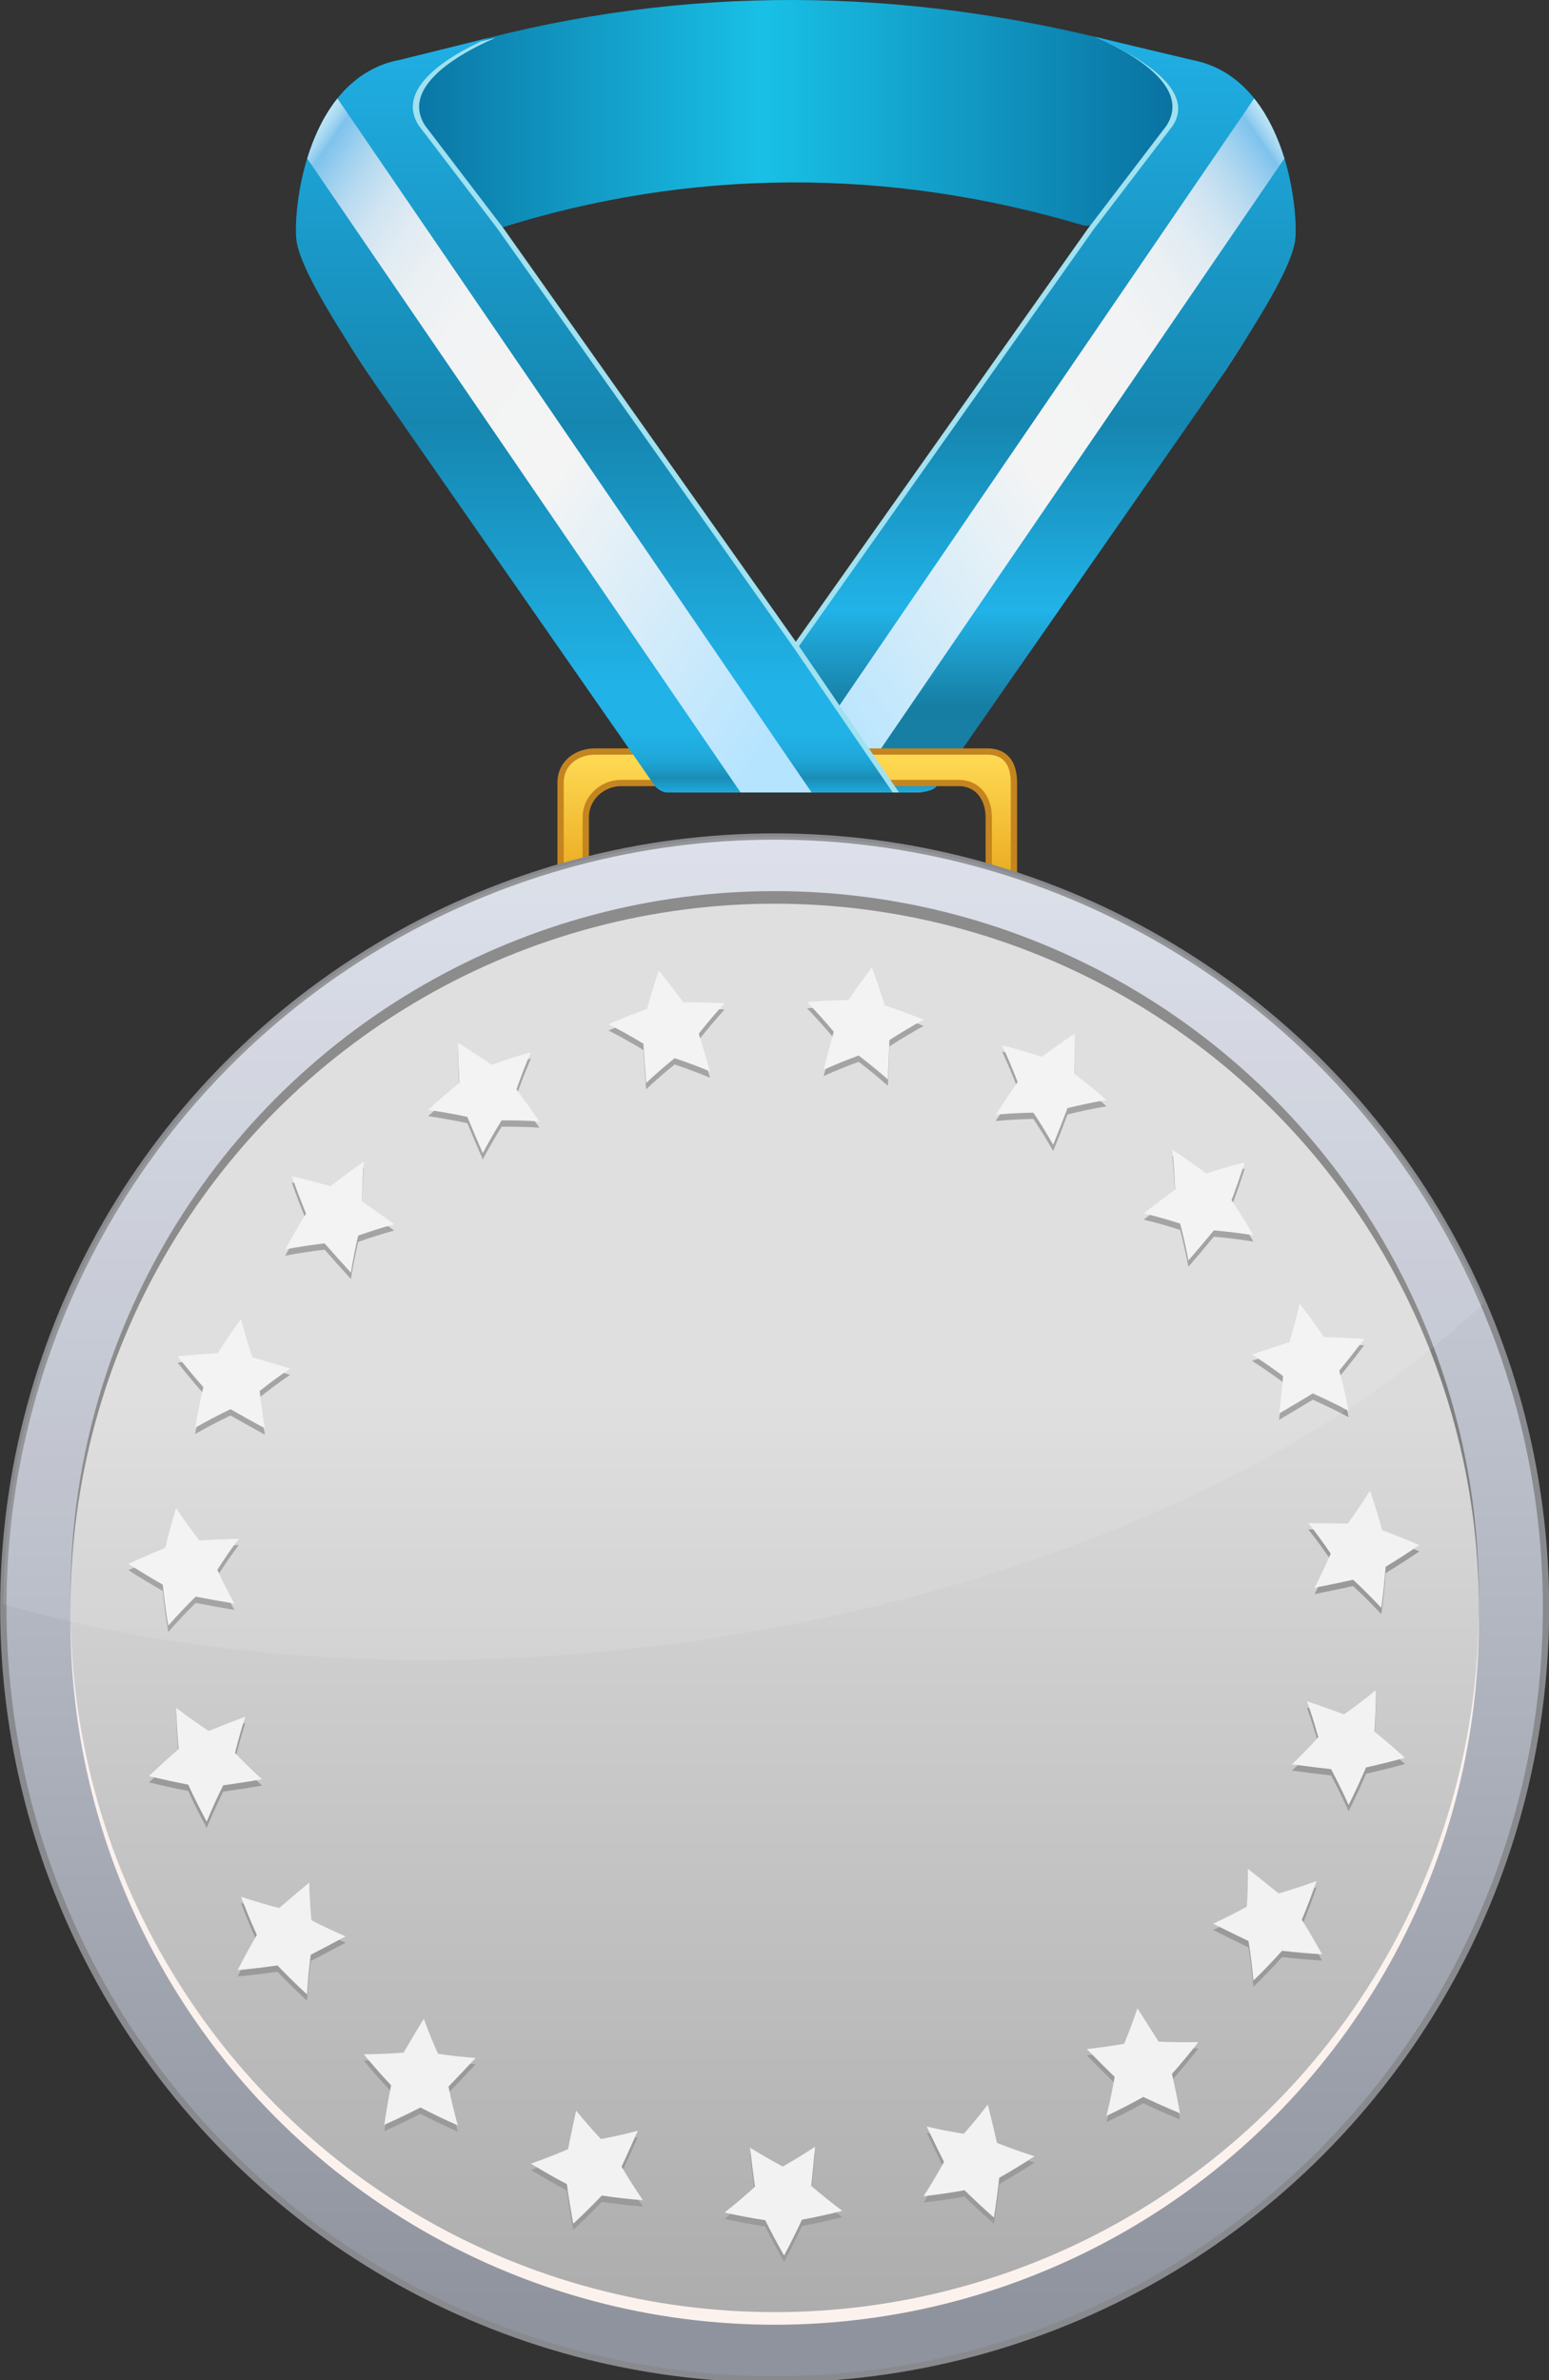 <?xml version="1.0" encoding="utf-8"?>
<!-- Generator: Adobe Illustrator 15.1.0, SVG Export Plug-In  -->
<!DOCTYPE svg PUBLIC "-//W3C//DTD SVG 1.1//EN" "http://www.w3.org/Graphics/SVG/1.1/DTD/svg11.dtd">
<svg version="1.1"
	 xmlns="http://www.w3.org/2000/svg" xmlns:xlink="http://www.w3.org/1999/xlink" xmlns:a="http://ns.adobe.com/AdobeSVGViewerExtensions/3.0/"
	 x="0px" y="0px" width="246px" height="378px" viewBox="-0.026 0 246 378"
	 overflow="visible" enable-background="new -0.026 0 246 378" xml:space="preserve">
<rect x="-0.026" y="0" width="246" height="378" fill="#333333" stroke="none"/>
<defs>
</defs>
<linearGradient id="center_11_" gradientUnits="userSpaceOnUse" x1="46.968" y1="18.172" x2="205.74" y2="18.172">
	<stop  offset="0" style="stop-color:#065D8F"/>
	<stop  offset="0.467" style="stop-color:#19C0E6"/>
	<stop  offset="0.989" style="stop-color:#055D8F"/>
</linearGradient>
<path id="center_10_" fill="url(#center_11_)" d="M202.969,22.376c-3.137-7.642-7.312-10.969-12.197-12.498l-12.896-3.033
	c-34.492-8.902-68.985-9.348-103.479,0L62.532,9.722c-3.699,0.707-9.441,4.504-12.578,12.146c-1.287,3.135-2.626,7.103-2.986,14.228
	L79,36.345c30.509-9.725,62.305-9.775,93.189-0.5h33.551C205.124,28.376,204.257,25.511,202.969,22.376z"/>
<path id="right_40_" fill="#A1E1F0" d="M125.579,103.013l47.137-66.668l12.5-16.375c3.595-5.497-3.509-10.691-11.237-14.066
	l14.146,3.592c15.216,2.725,17.133,24.475,16.528,28.725c-0.601,4.23-3.15,10.229-10.151,20.746l-47.171,66.426
	c-0.178,0.25-1.016,0.453-1.871,0.453h-4.27h-31.223L125.579,103.013z"/>
<linearGradient id="right_41_" gradientUnits="userSpaceOnUse" x1="-2649.538" y1="126.517" x2="-2649.538" y2="1.069" gradientTransform="matrix(-1 0 0 1 -2491.181 0)">
	<stop  offset="0" style="stop-color:#20B3E8"/>
	<stop  offset="0.024" style="stop-color:#198CB5"/>
	<stop  offset="0.037" style="stop-color:#1885AC"/>
	<stop  offset="0.057" style="stop-color:#177FA5"/>
	<stop  offset="0.115" style="stop-color:#177EA3"/>
	<stop  offset="0.236" style="stop-color:#21B3E8"/>
	<stop  offset="0.473" style="stop-color:#1586B0"/>
	<stop  offset="1" style="stop-color:#21B2E8"/>
</linearGradient>
<path id="right_39_" fill="url(#right_41_)" d="M126.579,103.013l47.137-66.668l12.5-16.375c3.595-5.497-4.654-10.755-12.383-14.13
	l15.292,3.655c15.216,2.725,17.133,24.475,16.528,28.725c-0.601,4.23-5.562,12.358-12.562,22.875l-44.473,63.875
	c-0.336,0.483-1.74,0.875-3.134,0.875h-3.294h-31.223L126.579,103.013z"/>
<linearGradient id="SVGID_1_" gradientUnits="userSpaceOnUse" x1="-2717.333" y1="29.558" x2="-2611.341" y2="103.521" gradientTransform="matrix(-1 0 0 1 -2491.181 0)">
	<stop  offset="0" style="stop-color:#E4F8FA"/>
	<stop  offset="0.06" style="stop-color:#E2F7FA"/>
	<stop  offset="0.081" style="stop-color:#DBF3F9"/>
	<stop  offset="0.097" style="stop-color:#D0EDF7"/>
	<stop  offset="0.109" style="stop-color:#BFE5F5"/>
	<stop  offset="0.12" style="stop-color:#A9D9F2"/>
	<stop  offset="0.129" style="stop-color:#8ECBEF"/>
	<stop  offset="0.133" style="stop-color:#7EC3ED"/>
	<stop  offset="0.134" style="stop-color:#7FC3ED"/>
	<stop  offset="0.162" style="stop-color:#9ED0EF"/>
	<stop  offset="0.193" style="stop-color:#B9DBF0"/>
	<stop  offset="0.228" style="stop-color:#CFE4F2"/>
	<stop  offset="0.27" style="stop-color:#E0EBF3"/>
	<stop  offset="0.321" style="stop-color:#EBF0F3"/>
	<stop  offset="0.394" style="stop-color:#F2F3F4"/>
	<stop  offset="0.594" style="stop-color:#F4F4F4"/>
	<stop  offset="1" style="stop-color:#B5E4FF"/>
</linearGradient>
<path fill="url(#SVGID_1_)" d="M199.95,16.696c0.02,0.027,0.037,0.057,0.057,0.084c0.234,0.336,0.462,0.678,0.679,1.027
	c0.027,0.043,0.053,0.089,0.08,0.133c0.206,0.335,0.405,0.674,0.596,1.018c0.029,0.055,0.059,0.109,0.088,0.163
	c0.184,0.339,0.362,0.681,0.532,1.027c0.026,0.055,0.053,0.11,0.079,0.165c0.17,0.35,0.332,0.701,0.488,1.057
	c0.021,0.05,0.043,0.1,0.064,0.149c0.156,0.364,0.308,0.731,0.451,1.099c0.015,0.039,0.029,0.078,0.045,0.117
	c0.147,0.384,0.288,0.769,0.421,1.153c0.008,0.022,0.016,0.045,0.023,0.067c0.14,0.406,0.271,0.814,0.396,1.22l-68.824,100.669
	h-11.273l75.301-110.211C199.43,15.979,199.695,16.335,199.95,16.696z"/>
<linearGradient id="SVGID_2_" gradientUnits="userSpaceOnUse" x1="125" y1="119.692" x2="125" y2="152.443">
	<stop  offset="0" style="stop-color:#FFDA54"/>
	<stop  offset="0.989" style="stop-color:#DE8D00"/>
</linearGradient>
<path fill="url(#SVGID_2_)" stroke="#C48520" stroke-miterlimit="10" d="M94.513,119.345c-2.812,0-5.513,1.7-5.513,5v23
	c0,3.3,0.878,6,2,6s2-2.7,2-6v-17.5c0-3.3,2.779-5.5,5.593-5.5h53.67c2.812,0,4.737,2.2,4.737,5.5v17.5c0,3.3,1.43,6,2.427,6
	c0.996,0,1.573-2.7,1.573-6v-23c0-3.3-1.449-5-4.263-5H94.513z"/>
<path id="right_38_" fill="#A1E1F0" d="M127.137,103.013L80,36.345L67.5,19.97C63.905,14.473,70.952,9.36,78.681,5.985l-14.09,3.51
	C49.375,12.22,47.458,33.97,48.062,38.22c0.601,4.23,3.15,10.229,10.151,20.746l47.035,66.233c0.253,0.356,1.392,0.646,2.543,0.646
	h3.734h31.222L127.137,103.013z"/>
<linearGradient id="right_42_" gradientUnits="userSpaceOnUse" x1="94.358" y1="126.517" x2="94.358" y2="1.22">
	<stop  offset="0" style="stop-color:#20B3E8"/>
	<stop  offset="0.024" style="stop-color:#198CB5"/>
	<stop  offset="0.031" style="stop-color:#1B97C3"/>
	<stop  offset="0.043" style="stop-color:#1EA3D4"/>
	<stop  offset="0.059" style="stop-color:#20ACDF"/>
	<stop  offset="0.08" style="stop-color:#21B2E6"/>
	<stop  offset="0.139" style="stop-color:#21B3E8"/>
	<stop  offset="0.473" style="stop-color:#1586B0"/>
	<stop  offset="1" style="stop-color:#21B2E8"/>
</linearGradient>
<path id="right_37_" fill="url(#right_42_)" d="M126.137,103.013L79,36.345L66.5,19.97C62.905,14.473,69.952,9.36,77.681,5.985
	l-14.09,3.51C48.375,12.22,46.458,33.97,47.062,38.22c0.601,4.23,5.562,12.358,12.562,22.875l44.32,63.656
	c0.421,0.604,1.29,1.094,1.941,1.094h4.64h31.222L126.137,103.013z"/>
<linearGradient id="SVGID_3_" gradientUnits="userSpaceOnUse" x1="26.562" y1="29.557" x2="132.555" y2="103.521">
	<stop  offset="0" style="stop-color:#E4F8FA"/>
	<stop  offset="0.06" style="stop-color:#E2F7FA"/>
	<stop  offset="0.081" style="stop-color:#DBF3F9"/>
	<stop  offset="0.097" style="stop-color:#D0EDF7"/>
	<stop  offset="0.109" style="stop-color:#BFE5F5"/>
	<stop  offset="0.12" style="stop-color:#A9D9F2"/>
	<stop  offset="0.129" style="stop-color:#8ECBEF"/>
	<stop  offset="0.133" style="stop-color:#7EC3ED"/>
	<stop  offset="0.134" style="stop-color:#7FC3ED"/>
	<stop  offset="0.162" style="stop-color:#9ED0EF"/>
	<stop  offset="0.193" style="stop-color:#B9DBF0"/>
	<stop  offset="0.228" style="stop-color:#CFE4F2"/>
	<stop  offset="0.27" style="stop-color:#E0EBF3"/>
	<stop  offset="0.321" style="stop-color:#EBF0F3"/>
	<stop  offset="0.394" style="stop-color:#F2F3F4"/>
	<stop  offset="0.594" style="stop-color:#F4F4F4"/>
	<stop  offset="1" style="stop-color:#B5E4FF"/>
</linearGradient>
<path fill="url(#SVGID_3_)" d="M52.766,16.696c-0.02,0.027-0.037,0.057-0.057,0.084c-0.234,0.336-0.462,0.678-0.679,1.027
	c-0.027,0.043-0.053,0.089-0.08,0.133c-0.206,0.335-0.405,0.674-0.596,1.018c-0.029,0.055-0.059,0.109-0.088,0.163
	c-0.184,0.339-0.362,0.681-0.532,1.027c-0.026,0.055-0.053,0.11-0.079,0.165c-0.17,0.35-0.332,0.701-0.488,1.057
	c-0.021,0.05-0.043,0.1-0.064,0.149c-0.156,0.364-0.308,0.731-0.451,1.099c-0.015,0.039-0.029,0.078-0.045,0.117
	c-0.147,0.384-0.288,0.769-0.421,1.153c-0.008,0.022-0.016,0.045-0.023,0.067c-0.14,0.406-0.271,0.814-0.396,1.22l68.824,100.669
	h11.273L53.563,15.634C53.286,15.979,53.021,16.335,52.766,16.696z"/>
<linearGradient id="stroke_4_" gradientUnits="userSpaceOnUse" x1="123" y1="135.345" x2="123" y2="371.345">
	<stop  offset="0" style="stop-color:#D9DDE8"/>
	<stop  offset="0.989" style="stop-color:#8F939E"/>
</linearGradient>
<circle id="stroke_1_" fill="url(#stroke_4_)" stroke="#888A8E" stroke-miterlimit="10" cx="123" cy="255.345" r="122.5"/>
<circle id="highlight_3_" fill="#FBF2EE" cx="123" cy="257.345" r="111.833"/>
<circle id="shadow_1_" fill="#808080" cx="123" cy="253.345" r="111.833"/>
<linearGradient id="inner_circle_4_" gradientUnits="userSpaceOnUse" x1="123" y1="222.345" x2="123" y2="431.051">
	<stop  offset="0" style="stop-color:#DBDBDB"/>
	<stop  offset="0.989" style="stop-color:#999999"/>
</linearGradient>
<circle id="inner_circle_1_" fill="url(#inner_circle_4_)" cx="123" cy="255.345" r="111.833"/>
<path fill="#9A9A9A" d="M223.092,280.137c-2.056,0.573-4.122,1.085-6.179,1.541c-0.859,2.025-1.776,4.015-2.765,5.958
	c-0.871-1.95-1.801-3.846-2.785-5.683c-2.075-0.234-4.141-0.49-6.207-0.771c1.429-1.364,2.819-2.801,4.174-4.306
	c-0.534-1.953-1.135-3.861-1.799-5.722c1.973,0.676,3.935,1.375,5.893,2.097c1.705-1.2,3.387-2.477,5.04-3.828
	c0.011,2.18-0.063,4.368-0.203,6.564C219.895,277.318,221.511,278.702,223.092,280.137z"/>
<path fill="#9A9A9A" d="M209.929,311.353c-2.13-0.131-4.249-0.32-6.343-0.561c-1.472,1.635-2.988,3.214-4.554,4.731
	c-0.188-2.128-0.45-4.223-0.782-6.28c-1.883-0.896-3.758-1.813-5.617-2.751c1.794-0.826,3.582-1.729,5.353-2.712
	c0.132-2.021,0.188-4.021,0.169-5.997c1.643,1.283,3.27,2.585,4.884,3.906c2.003-0.577,4.01-1.234,6.014-1.973
	c-0.702,2.063-1.485,4.109-2.336,6.138C207.826,307.646,208.903,309.481,209.929,311.353z"/>
<path fill="#9A9A9A" d="M187.36,336.586c-1.977-0.816-3.914-1.674-5.821-2.583c-1.918,1.075-3.868,2.075-5.838,3.008
	c0.509-2.074,0.938-4.142,1.289-6.196c-1.495-1.459-2.969-2.93-4.427-4.418c1.965-0.202,3.946-0.483,5.942-0.838
	c0.778-1.87,1.477-3.748,2.102-5.622c1.136,1.743,2.257,3.504,3.357,5.277c2.082,0.102,4.193,0.129,6.328,0.081
	c-1.337,1.72-2.733,3.407-4.197,5.049C186.571,332.401,186.991,334.479,187.36,336.586z"/>
<path fill="#9A9A9A" d="M157.823,353.157c-1.604-1.409-3.161-2.859-4.666-4.334c-2.166,0.387-4.334,0.706-6.502,0.939
	c1.158-1.795,2.238-3.609,3.238-5.438c-0.937-1.865-1.852-3.735-2.744-5.62c1.922,0.452,3.885,0.833,5.887,1.145
	c1.344-1.514,2.613-3.06,3.809-4.632c0.511,2.021,0.998,4.048,1.463,6.081c1.937,0.771,3.924,1.482,5.961,2.129
	c-1.82,1.199-3.694,2.334-5.609,3.417C158.437,348.939,158.161,351.05,157.823,353.157z"/>
<path fill="#9A9A9A" d="M124.499,359.194c-1.057-1.857-2.057-3.729-3.002-5.615c-2.174-0.336-4.326-0.736-6.452-1.215
	c1.675-1.324,3.283-2.691,4.823-4.098c-0.283-2.065-0.543-4.137-0.78-6.206c1.677,1.046,3.414,2.049,5.208,2.993
	c1.766-0.998,3.473-2.047,5.118-3.141c-0.177,2.073-0.376,4.151-0.601,6.227c1.58,1.36,3.227,2.681,4.939,3.956
	c-2.111,0.536-4.252,1.005-6.414,1.398C126.448,355.409,125.501,357.306,124.499,359.194z"/>
<path fill="#9A9A9A" d="M91.019,354.133c-0.398-2.102-0.74-4.193-1.021-6.287c-1.949-1.019-3.851-2.108-5.708-3.249
	c2.017-0.705,3.982-1.475,5.896-2.303c0.405-2.049,0.833-4.088,1.283-6.121c1.242,1.534,2.557,3.041,3.943,4.518
	c1.99-0.369,3.943-0.813,5.852-1.317c-0.837,1.905-1.698,3.81-2.579,5.698c1.054,1.798,2.187,3.58,3.396,5.34
	c-2.173-0.173-4.35-0.422-6.524-0.749C94.093,351.185,92.58,352.674,91.019,354.133z"/>
<path fill="#9A9A9A" d="M61.007,338.43c0.305-2.112,0.67-4.209,1.081-6.274c-1.507-1.603-2.958-3.242-4.341-4.928
	c2.137-0.013,4.246-0.102,6.324-0.264c1.047-1.804,2.115-3.594,3.203-5.372c0.676,1.857,1.43,3.712,2.264,5.559
	c2.002,0.3,3.993,0.519,5.963,0.663c-1.414,1.53-2.847,3.047-4.297,4.546c0.411,2.044,0.9,4.098,1.469,6.156
	c-1.998-0.872-3.971-1.82-5.923-2.835C64.874,336.64,62.956,337.561,61.007,338.43z"/>
<path fill="#9A9A9A" d="M37.714,313.864c0.977-1.903,1.99-3.765,3.053-5.59c-0.913-2-1.748-4.026-2.516-6.065
	c2.025,0.679,4.049,1.276,6.068,1.796c1.577-1.37,3.167-2.719,4.769-4.048c0.041,1.974,0.155,3.972,0.344,5.99
	c1.802,0.929,3.614,1.78,5.43,2.556c-1.831,0.989-3.676,1.961-5.534,2.912c-0.272,2.067-0.474,4.169-0.6,6.301
	c-1.605-1.474-3.174-3.004-4.688-4.598C41.949,313.423,39.845,313.669,37.714,313.864z"/>
<path fill="#9A9A9A" d="M23.644,283.049c1.542-1.481,3.107-2.91,4.708-4.289c-0.212-2.189-0.337-4.378-0.397-6.556
	c1.691,1.303,3.41,2.529,5.149,3.679c1.938-0.779,3.88-1.535,5.829-2.268c-0.607,1.878-1.15,3.803-1.631,5.771
	c1.396,1.466,2.836,2.858,4.301,4.181c-2.053,0.34-4.119,0.66-6.182,0.953c-0.932,1.865-1.805,3.787-2.617,5.762
	c-1.043-1.914-2.023-3.874-2.938-5.874C27.792,284.013,25.718,283.561,23.644,283.049z"/>
<path fill="#9A9A9A" d="M20.375,249.354c1.937-0.902,3.883-1.748,5.841-2.536c0.506-2.14,1.094-4.251,1.738-6.333
	c1.182,1.779,2.412,3.494,3.688,5.144c2.086-0.112,4.168-0.201,6.249-0.268c-1.181,1.583-2.316,3.231-3.405,4.941
	c0.848,1.84,1.756,3.626,2.714,5.356c-2.057-0.345-4.106-0.713-6.156-1.104c-1.485,1.464-2.936,2.998-4.347,4.601
	c-0.365-2.148-0.65-4.318-0.873-6.506C23.991,251.605,22.171,250.508,20.375,249.354z"/>
<path fill="#9A9A9A" d="M28.188,216.393c2.128-0.222,4.242-0.388,6.352-0.493c1.178-1.857,2.42-3.663,3.711-5.419
	c0.535,2.068,1.139,4.091,1.806,6.066c2.007,0.574,4.007,1.171,5.993,1.788c-1.631,1.11-3.244,2.295-4.83,3.555
	c0.205,2.016,0.481,3.997,0.824,5.939c-1.828-0.992-3.65-2.007-5.463-3.044c-1.88,0.901-3.75,1.881-5.604,2.941
	c0.358-2.149,0.782-4.301,1.291-6.44C30.87,219.701,29.516,218.071,28.188,216.393z"/>
<path fill="#9A9A9A" d="M46.316,187.789c2.079,0.479,4.139,1.013,6.165,1.594c1.719-1.371,3.473-2.682,5.266-3.921
	c-0.162,2.129-0.246,4.238-0.256,6.323c1.713,1.193,3.408,2.402,5.092,3.634c-1.908,0.52-3.816,1.122-5.727,1.799
	c-0.464,1.972-0.845,3.939-1.152,5.891c-1.407-1.534-2.803-3.09-4.177-4.656c-2.07,0.24-4.157,0.559-6.256,0.956
	c1.034-1.918,2.14-3.809,3.313-5.669C47.781,191.789,47.023,189.804,46.316,187.789z"/>
<path fill="#9A9A9A" d="M72.716,166.594c1.816,1.129,3.588,2.295,5.319,3.504c2.069-0.744,4.157-1.41,6.254-2.005
	c-0.845,1.962-1.608,3.93-2.292,5.899c1.232,1.683,2.447,3.381,3.639,5.087c-1.969-0.122-3.972-0.178-5.996-0.153
	c-1.074,1.72-2.074,3.452-2.994,5.199c-0.837-1.908-1.651-3.824-2.447-5.756c-2.037-0.441-4.115-0.814-6.229-1.116
	c1.6-1.479,3.254-2.915,4.968-4.293C72.806,170.851,72.735,168.732,72.716,166.594z"/>
<path fill="#9A9A9A" d="M104.597,155.128c1.348,1.659,2.643,3.342,3.883,5.049c2.199-0.025,4.39,0.022,6.565,0.148
	c-1.438,1.578-2.803,3.189-4.093,4.826c0.615,1.991,1.209,3.995,1.778,5.997c-1.822-0.759-3.696-1.467-5.618-2.104
	c-1.576,1.272-3.086,2.587-4.525,3.936c-0.168-2.074-0.312-4.153-0.435-6.239c-1.781-1.082-3.624-2.113-5.524-3.088
	c1.996-0.874,4.028-1.694,6.099-2.437C103.291,159.181,103.915,157.155,104.597,155.128z"/>
<path fill="#9A9A9A" d="M138.44,154.638c0.741,2.004,1.424,4.015,2.049,6.03c2.09,0.686,4.147,1.438,6.166,2.259
	c-1.871,1.03-3.682,2.114-5.431,3.248c-0.06,2.083-0.145,4.171-0.251,6.25c-1.479-1.307-3.025-2.58-4.639-3.803
	c-1.903,0.696-3.756,1.453-5.557,2.266c0.511-2.018,1.045-4.033,1.604-6.047c-1.338-1.6-2.748-3.169-4.231-4.705
	c2.171-0.184,4.358-0.303,6.558-0.338C135.898,158.053,137.143,156.337,138.44,154.638z"/>
<path fill="#9A9A9A" d="M170.645,165.163c0.046,2.136,0.033,4.26-0.035,6.369c1.753,1.329,3.45,2.713,5.092,4.146
	c-2.104,0.363-4.171,0.797-6.194,1.298c-0.736,1.949-1.498,3.896-2.278,5.825c-0.972-1.717-2.017-3.428-3.144-5.109
	c-2.025,0.038-4.021,0.144-5.988,0.329c1.143-1.745,2.303-3.471,3.487-5.192c-0.741-1.947-1.562-3.893-2.464-5.829
	c2.113,0.531,4.219,1.139,6.311,1.82C167.124,167.562,168.863,166.343,170.645,165.163z"/>
<path fill="#9A9A9A" d="M197.651,185.582c-0.649,2.036-1.348,4.04-2.095,6.014c1.227,1.825,2.387,3.683,3.476,5.57
	c-2.108-0.336-4.204-0.594-6.28-0.774c-1.332,1.61-2.674,3.198-4.04,4.775c-0.361-1.943-0.806-3.894-1.323-5.854
	c-1.926-0.624-3.857-1.164-5.775-1.633c1.644-1.275,3.309-2.538,4.983-3.779c-0.069-2.083-0.215-4.189-0.438-6.313
	c1.825,1.189,3.62,2.445,5.377,3.768C193.546,186.713,195.585,186.122,197.651,185.582z"/>
<path fill="#9A9A9A" d="M216.603,213.644c-1.272,1.715-2.586,3.387-3.932,5.011c0.567,2.125,1.062,4.26,1.478,6.399
	c-1.885-1.005-3.783-1.93-5.688-2.774c-1.777,1.088-3.571,2.157-5.372,3.203c0.287-1.952,0.509-3.942,0.651-5.962
	c-1.624-1.212-3.266-2.352-4.934-3.412c1.974-0.678,3.948-1.33,5.938-1.963c0.609-1.993,1.152-4.033,1.628-6.115
	c1.346,1.714,2.634,3.486,3.869,5.306C212.35,213.382,214.474,213.482,216.603,213.644z"/>
<path fill="#9A9A9A" d="M225.381,246.364c-1.761,1.205-3.551,2.356-5.352,3.452c-0.153,2.192-0.388,4.371-0.684,6.528
	c-1.457-1.562-2.951-3.054-4.478-4.474c-2.04,0.45-4.077,0.877-6.122,1.28c0.909-1.756,1.76-3.566,2.558-5.43
	c-1.136-1.678-2.32-3.291-3.549-4.838c2.085,0.004,4.168,0.032,6.254,0.084c1.227-1.686,2.407-3.436,3.536-5.249
	c0.713,2.061,1.348,4.156,1.925,6.279C221.445,244.729,223.421,245.519,225.381,246.364z"/>
<path fill="#F2F2F2" d="M223.092,279.137c-2.056,0.573-4.122,1.085-6.179,1.541c-0.859,2.025-1.776,4.015-2.765,5.958
	c-0.871-1.95-1.801-3.846-2.785-5.683c-2.075-0.234-4.141-0.49-6.207-0.771c1.429-1.364,2.819-2.801,4.174-4.306
	c-0.534-1.953-1.135-3.861-1.799-5.722c1.973,0.676,3.935,1.375,5.893,2.097c1.705-1.2,3.387-2.477,5.04-3.828
	c0.011,2.18-0.063,4.368-0.203,6.564C219.895,276.318,221.511,277.702,223.092,279.137z"/>
<path fill="#F2F2F2" d="M209.929,310.353c-2.13-0.131-4.249-0.32-6.343-0.561c-1.472,1.635-2.988,3.214-4.554,4.731
	c-0.188-2.128-0.45-4.223-0.782-6.28c-1.883-0.896-3.758-1.813-5.617-2.751c1.794-0.826,3.582-1.729,5.353-2.712
	c0.132-2.021,0.188-4.021,0.169-5.997c1.643,1.283,3.27,2.585,4.884,3.906c2.003-0.577,4.01-1.234,6.014-1.973
	c-0.702,2.063-1.485,4.109-2.336,6.138C207.826,306.646,208.903,308.481,209.929,310.353z"/>
<path fill="#F2F2F2" d="M187.36,335.586c-1.977-0.816-3.914-1.674-5.821-2.583c-1.918,1.075-3.868,2.075-5.838,3.008
	c0.509-2.074,0.938-4.142,1.289-6.196c-1.495-1.459-2.969-2.93-4.427-4.418c1.965-0.202,3.946-0.483,5.942-0.838
	c0.778-1.87,1.477-3.748,2.102-5.622c1.136,1.743,2.257,3.504,3.357,5.277c2.082,0.102,4.193,0.129,6.328,0.081
	c-1.337,1.72-2.733,3.407-4.197,5.049C186.571,331.401,186.991,333.479,187.36,335.586z"/>
<path fill="#F2F2F2" d="M157.823,352.157c-1.604-1.409-3.161-2.859-4.666-4.334c-2.166,0.387-4.334,0.706-6.502,0.939
	c1.158-1.795,2.238-3.609,3.238-5.438c-0.937-1.865-1.852-3.735-2.744-5.62c1.922,0.452,3.885,0.833,5.887,1.145
	c1.344-1.514,2.613-3.06,3.809-4.632c0.511,2.021,0.998,4.048,1.463,6.081c1.937,0.771,3.924,1.482,5.961,2.129
	c-1.82,1.199-3.694,2.334-5.609,3.417C158.437,347.939,158.161,350.05,157.823,352.157z"/>
<path fill="#F2F2F2" d="M124.499,358.194c-1.057-1.857-2.057-3.729-3.002-5.615c-2.174-0.336-4.326-0.736-6.452-1.215
	c1.675-1.324,3.283-2.691,4.823-4.098c-0.283-2.065-0.543-4.137-0.78-6.206c1.677,1.046,3.414,2.049,5.208,2.993
	c1.766-0.998,3.473-2.047,5.118-3.141c-0.177,2.073-0.376,4.151-0.601,6.227c1.58,1.36,3.227,2.681,4.939,3.956
	c-2.111,0.536-4.252,1.005-6.414,1.398C126.448,354.409,125.501,356.306,124.499,358.194z"/>
<path fill="#F2F2F2" d="M91.019,353.133c-0.398-2.102-0.74-4.193-1.021-6.287c-1.949-1.019-3.851-2.108-5.708-3.249
	c2.017-0.705,3.982-1.475,5.896-2.303c0.405-2.049,0.833-4.088,1.283-6.121c1.242,1.534,2.557,3.041,3.943,4.518
	c1.99-0.369,3.943-0.813,5.852-1.317c-0.837,1.905-1.698,3.81-2.579,5.698c1.054,1.798,2.187,3.58,3.396,5.34
	c-2.173-0.173-4.35-0.422-6.524-0.749C94.093,350.185,92.58,351.674,91.019,353.133z"/>
<path fill="#F2F2F2" d="M61.007,337.43c0.305-2.112,0.67-4.209,1.081-6.274c-1.507-1.603-2.958-3.242-4.341-4.928
	c2.137-0.013,4.246-0.102,6.324-0.264c1.047-1.804,2.115-3.594,3.203-5.372c0.676,1.857,1.43,3.712,2.264,5.559
	c2.002,0.3,3.993,0.519,5.963,0.663c-1.414,1.53-2.847,3.047-4.297,4.546c0.411,2.044,0.9,4.098,1.469,6.156
	c-1.998-0.872-3.971-1.82-5.923-2.835C64.874,335.64,62.956,336.561,61.007,337.43z"/>
<path fill="#F2F2F2" d="M37.714,312.864c0.977-1.903,1.99-3.765,3.053-5.59c-0.913-2-1.748-4.026-2.516-6.065
	c2.025,0.679,4.049,1.276,6.068,1.796c1.577-1.37,3.167-2.719,4.769-4.048c0.041,1.974,0.155,3.972,0.344,5.99
	c1.802,0.929,3.614,1.78,5.43,2.556c-1.831,0.989-3.676,1.961-5.534,2.912c-0.272,2.067-0.474,4.169-0.6,6.301
	c-1.605-1.474-3.174-3.004-4.688-4.598C41.949,312.423,39.845,312.669,37.714,312.864z"/>
<path fill="#F2F2F2" d="M23.644,282.049c1.542-1.481,3.107-2.91,4.708-4.289c-0.212-2.189-0.337-4.378-0.397-6.556
	c1.691,1.303,3.41,2.529,5.149,3.679c1.938-0.779,3.88-1.535,5.829-2.268c-0.607,1.878-1.15,3.803-1.631,5.771
	c1.396,1.466,2.836,2.858,4.301,4.181c-2.053,0.34-4.119,0.66-6.182,0.953c-0.932,1.865-1.805,3.787-2.617,5.762
	c-1.043-1.914-2.023-3.874-2.938-5.874C27.792,283.013,25.718,282.561,23.644,282.049z"/>
<path fill="#F2F2F2" d="M20.375,248.354c1.937-0.902,3.883-1.748,5.841-2.536c0.506-2.14,1.094-4.251,1.738-6.333
	c1.182,1.779,2.412,3.494,3.688,5.144c2.086-0.112,4.168-0.201,6.249-0.268c-1.181,1.583-2.316,3.231-3.405,4.941
	c0.848,1.84,1.756,3.626,2.714,5.356c-2.057-0.345-4.106-0.713-6.156-1.104c-1.485,1.464-2.936,2.998-4.347,4.601
	c-0.365-2.148-0.65-4.318-0.873-6.506C23.991,250.605,22.171,249.508,20.375,248.354z"/>
<path fill="#F2F2F2" d="M28.188,215.393c2.128-0.222,4.242-0.388,6.352-0.493c1.178-1.857,2.42-3.663,3.711-5.419
	c0.535,2.068,1.139,4.091,1.806,6.066c2.007,0.574,4.007,1.171,5.993,1.788c-1.631,1.11-3.244,2.295-4.83,3.555
	c0.205,2.016,0.481,3.997,0.824,5.939c-1.828-0.992-3.65-2.007-5.463-3.044c-1.88,0.901-3.75,1.881-5.604,2.941
	c0.358-2.149,0.782-4.301,1.291-6.44C30.87,218.701,29.516,217.071,28.188,215.393z"/>
<path fill="#F2F2F2" d="M46.316,186.789c2.079,0.479,4.139,1.013,6.165,1.594c1.719-1.371,3.473-2.682,5.266-3.921
	c-0.162,2.129-0.246,4.238-0.256,6.323c1.713,1.193,3.408,2.402,5.092,3.634c-1.908,0.52-3.816,1.122-5.727,1.799
	c-0.464,1.972-0.845,3.939-1.152,5.891c-1.407-1.534-2.803-3.09-4.177-4.656c-2.07,0.24-4.157,0.559-6.256,0.956
	c1.034-1.918,2.14-3.809,3.313-5.669C47.781,190.789,47.023,188.804,46.316,186.789z"/>
<path fill="#F2F2F2" d="M72.716,165.594c1.816,1.129,3.588,2.295,5.319,3.504c2.069-0.744,4.157-1.41,6.254-2.005
	c-0.845,1.962-1.608,3.93-2.292,5.899c1.232,1.683,2.447,3.381,3.639,5.087c-1.969-0.122-3.972-0.178-5.996-0.153
	c-1.074,1.72-2.074,3.452-2.994,5.199c-0.837-1.908-1.651-3.824-2.447-5.756c-2.037-0.441-4.115-0.814-6.229-1.116
	c1.6-1.479,3.254-2.915,4.968-4.293C72.806,169.851,72.735,167.732,72.716,165.594z"/>
<path fill="#F2F2F2" d="M104.597,154.128c1.348,1.659,2.643,3.342,3.883,5.049c2.199-0.025,4.39,0.022,6.565,0.148
	c-1.438,1.578-2.803,3.189-4.093,4.826c0.615,1.991,1.209,3.995,1.778,5.997c-1.822-0.759-3.696-1.467-5.618-2.104
	c-1.576,1.272-3.086,2.587-4.525,3.936c-0.168-2.074-0.312-4.153-0.435-6.239c-1.781-1.082-3.624-2.113-5.524-3.088
	c1.996-0.874,4.028-1.694,6.099-2.437C103.291,158.181,103.915,156.155,104.597,154.128z"/>
<path fill="#F2F2F2" d="M138.44,153.638c0.741,2.004,1.424,4.015,2.049,6.03c2.09,0.686,4.147,1.438,6.166,2.259
	c-1.871,1.03-3.682,2.114-5.431,3.248c-0.06,2.083-0.145,4.171-0.251,6.25c-1.479-1.307-3.025-2.58-4.639-3.803
	c-1.903,0.696-3.756,1.453-5.557,2.266c0.511-2.018,1.045-4.033,1.604-6.047c-1.338-1.6-2.748-3.169-4.231-4.705
	c2.171-0.184,4.358-0.303,6.558-0.338C135.898,157.053,137.143,155.337,138.44,153.638z"/>
<path fill="#F2F2F2" d="M170.645,164.163c0.046,2.136,0.033,4.26-0.035,6.369c1.753,1.329,3.45,2.713,5.092,4.146
	c-2.104,0.363-4.171,0.797-6.194,1.298c-0.736,1.949-1.498,3.896-2.278,5.825c-0.972-1.717-2.017-3.428-3.144-5.109
	c-2.025,0.038-4.021,0.144-5.988,0.329c1.143-1.745,2.303-3.471,3.487-5.192c-0.741-1.947-1.562-3.893-2.464-5.829
	c2.113,0.531,4.219,1.139,6.311,1.82C167.124,166.562,168.863,165.343,170.645,164.163z"/>
<path fill="#F2F2F2" d="M197.651,184.582c-0.649,2.036-1.348,4.04-2.095,6.014c1.227,1.825,2.387,3.683,3.476,5.57
	c-2.108-0.336-4.204-0.594-6.28-0.774c-1.332,1.61-2.674,3.198-4.04,4.775c-0.361-1.943-0.806-3.894-1.323-5.854
	c-1.926-0.624-3.857-1.164-5.775-1.633c1.644-1.275,3.309-2.538,4.983-3.779c-0.069-2.083-0.215-4.189-0.438-6.313
	c1.825,1.189,3.62,2.445,5.377,3.768C193.546,185.713,195.585,185.122,197.651,184.582z"/>
<path fill="#F2F2F2" d="M216.603,212.644c-1.272,1.715-2.586,3.387-3.932,5.011c0.567,2.125,1.062,4.26,1.478,6.399
	c-1.885-1.005-3.783-1.93-5.688-2.774c-1.777,1.088-3.571,2.157-5.372,3.203c0.287-1.952,0.509-3.942,0.651-5.962
	c-1.624-1.212-3.266-2.352-4.934-3.412c1.974-0.678,3.948-1.33,5.938-1.963c0.609-1.993,1.152-4.033,1.628-6.115
	c1.346,1.714,2.634,3.486,3.869,5.306C212.35,212.382,214.474,212.482,216.603,212.644z"/>
<path fill="#F2F2F2" d="M225.381,245.364c-1.761,1.205-3.551,2.356-5.352,3.452c-0.153,2.192-0.388,4.371-0.684,6.528
	c-1.457-1.562-2.951-3.054-4.478-4.474c-2.04,0.45-4.077,0.877-6.122,1.28c0.909-1.756,1.76-3.566,2.558-5.43
	c-1.136-1.678-2.32-3.291-3.549-4.838c2.085,0.004,4.168,0.032,6.254,0.084c1.227-1.686,2.407-3.436,3.536-5.249
	c0.713,2.061,1.348,4.156,1.925,6.279C221.445,243.729,223.421,244.519,225.381,245.364z"/>
<path id="highlight_2_" opacity="0.1" fill="#FEFFFF" d="M123,132.845c-67.448,0-122.158,54.512-122.492,121.882
	c30.312,8.737,67.328,11.451,106.471,6.302c54.191-7.13,100.551-27.758,128.598-54.045C216.819,163.38,173.479,132.845,123,132.845z
	"/>
</svg>
